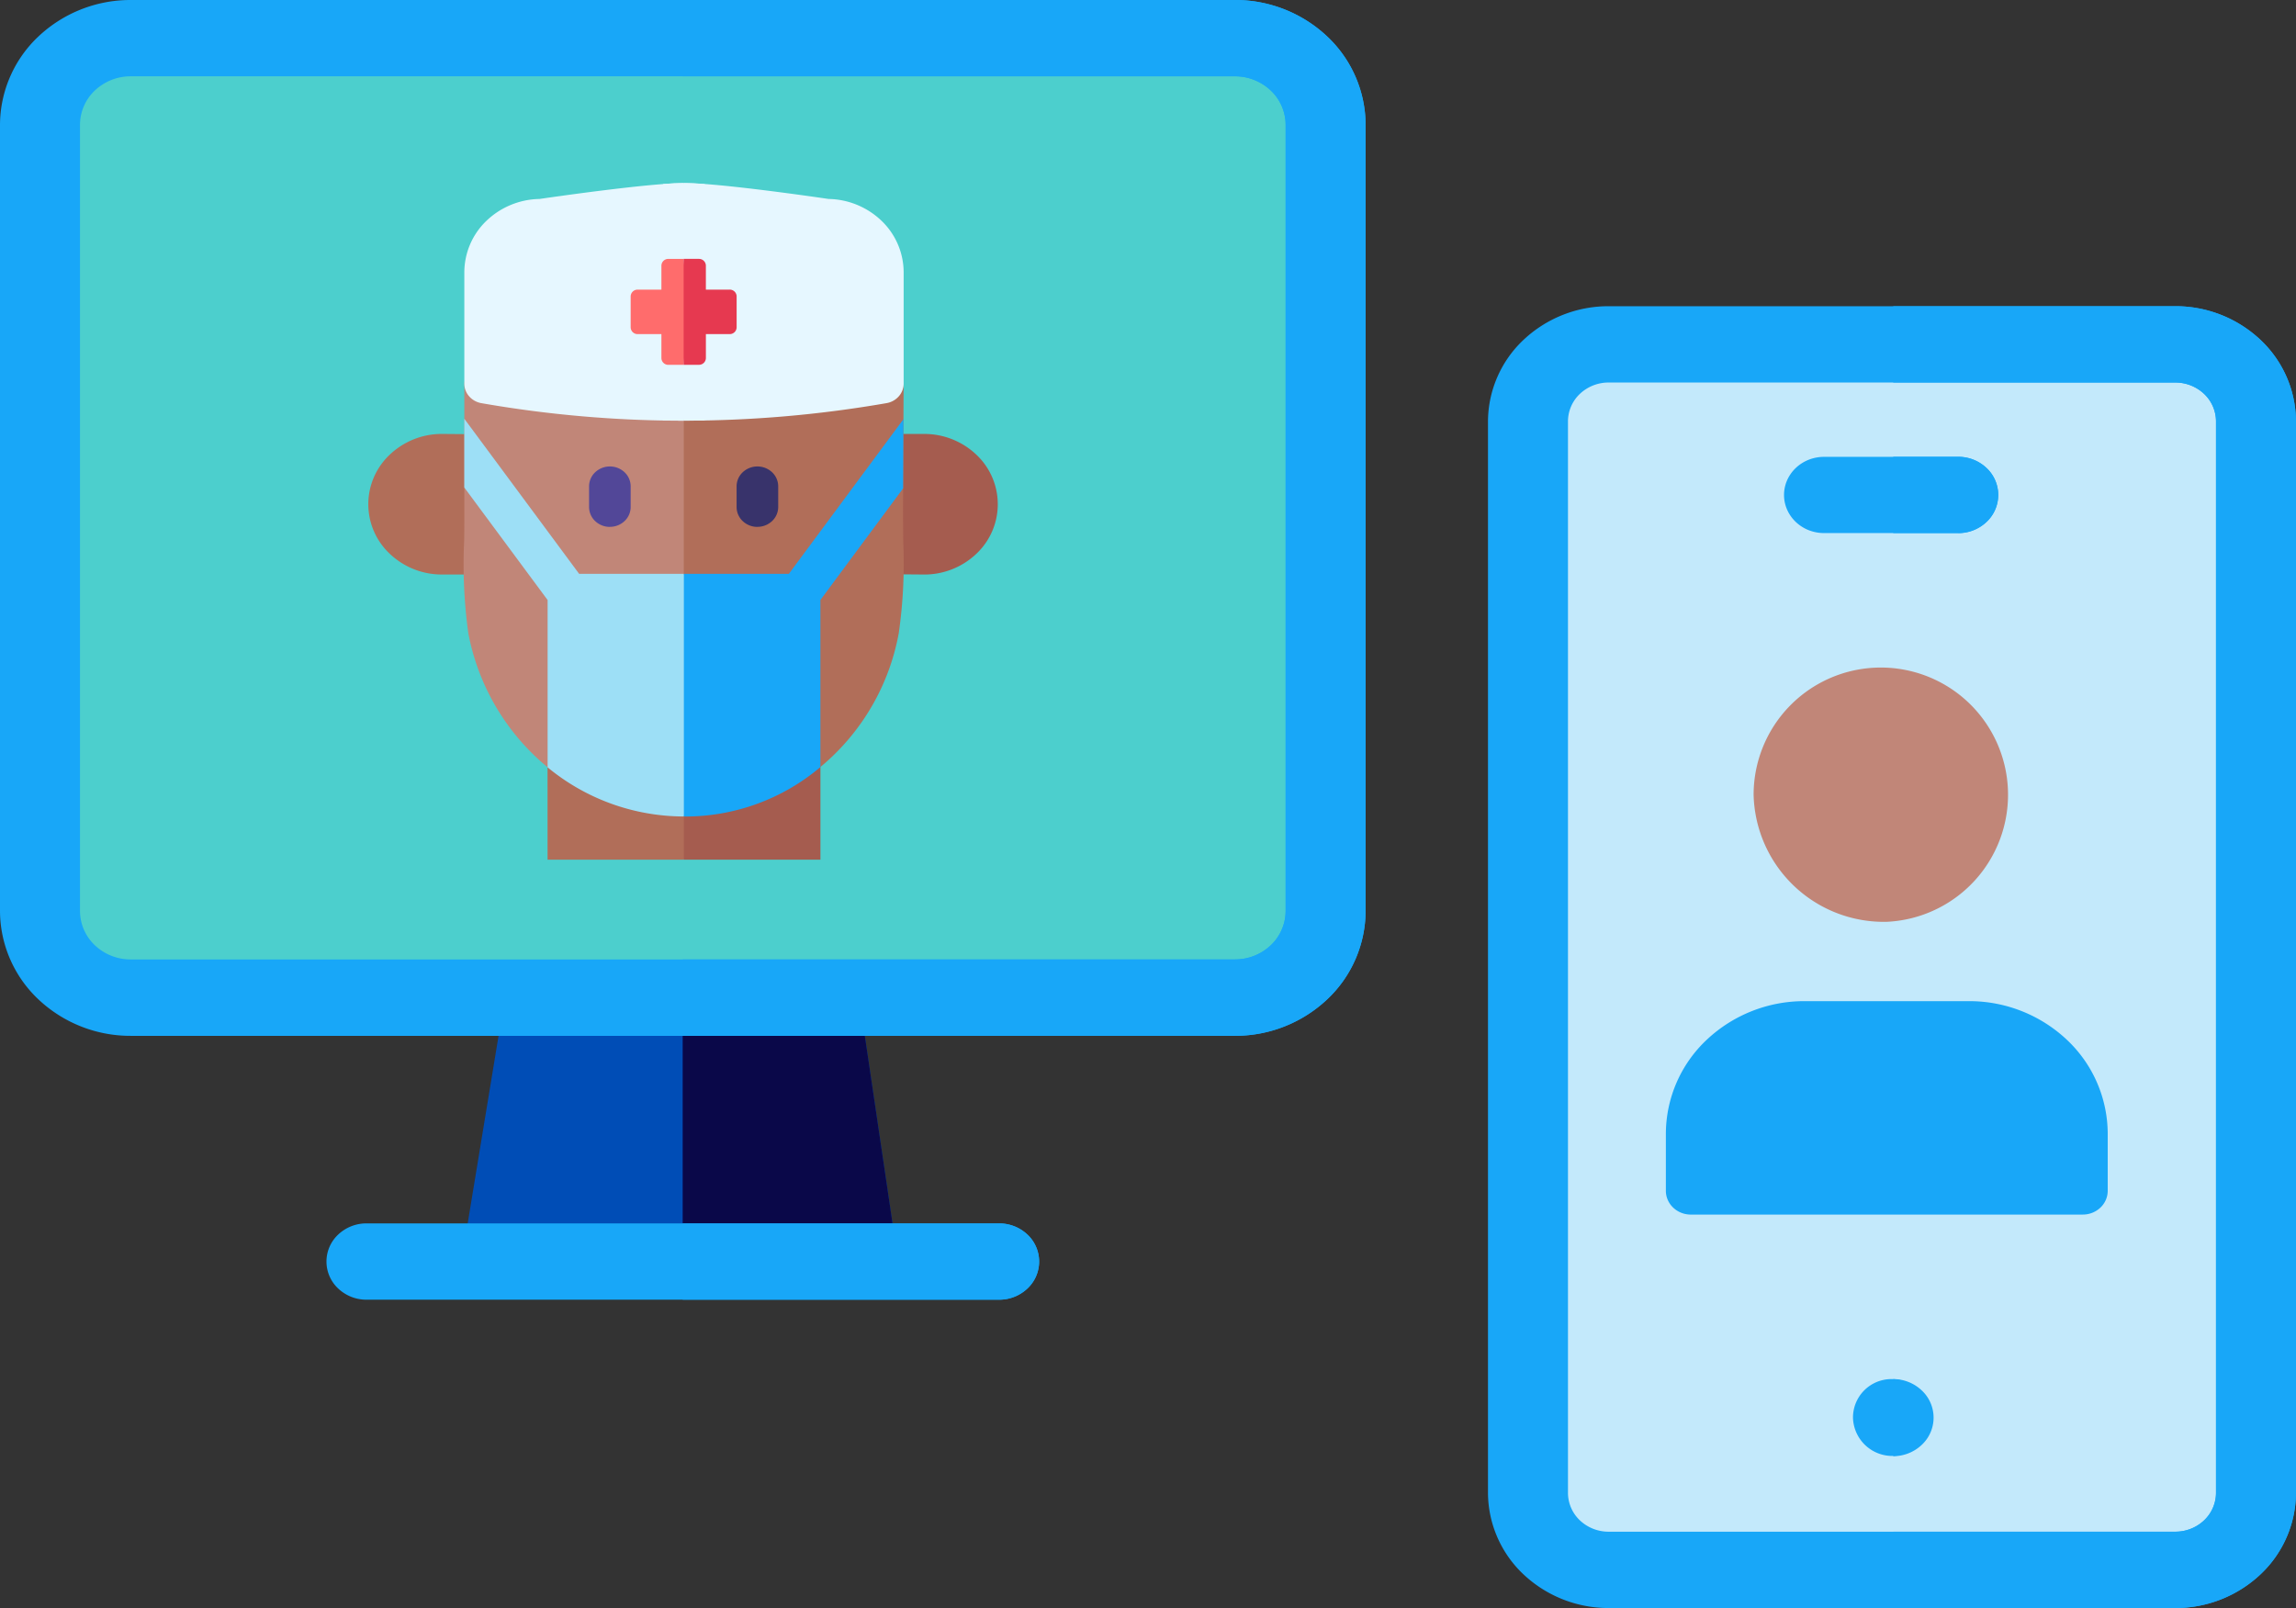 <svg xmlns="http://www.w3.org/2000/svg" xmlns:xlink="http://www.w3.org/1999/xlink" width="141.921" height="99.404" viewBox="0 0 141.921 99.404">
  <rect x="0" y="0" width="141.921" height="99.404" fill="#333333" stroke="none"/>
  <defs>
    <clipPath id="clip-path">
      <rect id="Rectangle_1012" data-name="Rectangle 1012" width="141.921" height="99.404" fill="#fff"/>
    </clipPath>
  </defs>
  <g id="medicine" clip-path="url(#clip-path)">
    <path id="Path_15966" data-name="Path 15966" d="M88.861,74.479H20.607a5.746,5.746,0,0,1-3.964-1.567A5.227,5.227,0,0,1,15,69.13V20.516a5.227,5.227,0,0,1,1.642-3.782,5.747,5.747,0,0,1,3.964-1.567H88.861a5.747,5.747,0,0,1,3.965,1.567,5.227,5.227,0,0,1,1.642,3.782V69.13a5.227,5.227,0,0,1-1.642,3.782,5.746,5.746,0,0,1-3.964,1.567Z" transform="translate(-12.528 -12.809)" fill="#4ccfcd"/>
    <path id="Path_15967" data-name="Path 15967" d="M290.18,15.167H256.044V74.479H290.18a5.84,5.84,0,0,0,2.146-.407,5.633,5.633,0,0,0,1.819-1.159,5.341,5.341,0,0,0,1.215-1.735,5.135,5.135,0,0,0,.427-2.047V20.516a5.227,5.227,0,0,0-1.642-3.782,5.746,5.746,0,0,0-3.965-1.567Z" transform="translate(-213.847 -12.809)" fill="#4ccfcd"/>
    <path id="Path_15968" data-name="Path 15968" d="M173.041,408.728l2.688-16.332h21.9l2.412,16.33Z" transform="translate(-144.523 -330.726)" fill="#004db6"/>
    <path id="Path_15969" data-name="Path 15969" d="M256.044,408.734h13.324l-2.412-16.33H256.044Z" transform="translate(-213.847 -330.732)" fill="#0a0849"/>
    <path id="Path_15970" data-name="Path 15970" d="M76.333,64.2H8.079a8.29,8.29,0,0,1-5.71-2.26A7.541,7.541,0,0,1,0,56.488V7.874A7.541,7.541,0,0,1,2.369,2.427,8.289,8.289,0,0,1,8.079.167H76.333a8.29,8.29,0,0,1,5.71,2.26,7.541,7.541,0,0,1,2.369,5.447V56.488a7.541,7.541,0,0,1-2.369,5.447,8.29,8.29,0,0,1-5.71,2.26ZM8.079,4.884a3.216,3.216,0,0,0-2.215.877,2.926,2.926,0,0,0-.919,2.114V56.488A2.926,2.926,0,0,0,5.863,58.6a3.216,3.216,0,0,0,2.215.877H76.333a3.217,3.217,0,0,0,2.216-.877,2.926,2.926,0,0,0,.919-2.114V7.874a2.926,2.926,0,0,0-.919-2.114,3.216,3.216,0,0,0-2.215-.877Z" transform="translate(0 -0.167)" fill="#18a7f8"/>
    <path id="Path_15971" data-name="Path 15971" d="M290.18.167H256.044V4.884H290.18a3.217,3.217,0,0,1,2.215.877,2.927,2.927,0,0,1,.919,2.114V56.488A2.926,2.926,0,0,1,292.4,58.6a3.216,3.216,0,0,1-2.215.877H256.044V64.2H290.18a8.29,8.29,0,0,0,5.71-2.26,7.541,7.541,0,0,0,2.369-5.448V7.874a7.541,7.541,0,0,0-2.369-5.448,8.29,8.29,0,0,0-5.71-2.26Z" transform="translate(-213.847 -0.167)" fill="#18a7f8"/>
    <path id="Path_15972" data-name="Path 15972" d="M164.027,485.9H124.919a2.534,2.534,0,0,1-1.748-.691,2.283,2.283,0,0,1,0-3.335,2.534,2.534,0,0,1,1.748-.691h39.108a2.534,2.534,0,0,1,1.748.691,2.283,2.283,0,0,1,0,3.335A2.534,2.534,0,0,1,164.027,485.9Z" transform="translate(-102.267 -405.557)" fill="#18a7f8"/>
    <path id="Path_15973" data-name="Path 15973" d="M275.609,481.187H256.047V485.9h19.562a2.534,2.534,0,0,0,1.748-.691,2.283,2.283,0,0,0,0-3.335A2.534,2.534,0,0,0,275.609,481.187Z" transform="translate(-213.85 -405.557)" fill="#18a7f8"/>
    <path id="Path_15974" data-name="Path 15974" d="M205.379,292.884H213.8l1.714-4.224-1.714-4.224h-8.424Z" transform="translate(-171.532 -239.741)" fill="#b16e59"/>
    <path id="Path_15975" data-name="Path 15975" d="M256.493,284.436h8.442v8.448h-8.442Z" transform="translate(-214.222 -239.741)" fill="#a55c4f"/>
    <path id="Path_15976" data-name="Path 15976" d="M327.818,179.465l-2.431-.02a1.316,1.316,0,0,1-.905-.367,1.2,1.2,0,0,1-.368-.871c.006-.677,0-5.529,0-6.206a1.2,1.2,0,0,1,.377-.867,1.317,1.317,0,0,1,.909-.359h2.419a4.669,4.669,0,0,1,3.221,1.273,4.206,4.206,0,0,1,0,6.145,4.668,4.668,0,0,1-3.221,1.273Z" transform="translate(-270.699 -143.95)" fill="#a55c4f"/>
    <path id="Path_15977" data-name="Path 15977" d="M145.183,179.465h-2.521a4.666,4.666,0,0,1-3.2-1.282,4.2,4.2,0,0,1,0-6.127,4.666,4.666,0,0,1,3.2-1.282l2.431.02a1.317,1.317,0,0,1,.905.367,1.2,1.2,0,0,1,.368.87c-.006.677.1,5.529.1,6.206a1.2,1.2,0,0,1-.377.867,1.317,1.317,0,0,1-.909.359Z" transform="translate(-115.369 -143.95)" fill="#b16e59"/>
    <path id="Path_15978" data-name="Path 15978" d="M175.33,143.711a1.318,1.318,0,0,0-.909.359,1.2,1.2,0,0,0-.377.867c0,.362,0,8.006,0,8.223q0,.725-.011,1.39a31.173,31.173,0,0,0,.257,5.734,14.127,14.127,0,0,0,4.365,7.824c.172.157.358.318.536.466a72.8,72.8,0,0,0,8.424.584l1.714-14.575-1.714-10.768C181.6,143.763,175.683,143.711,175.33,143.711Z" transform="translate(-145.342 -121.142)" fill="#c18678"/>
    <path id="Path_15979" data-name="Path 15979" d="M270.038,153.46c0-.11.012-2.706.022-4.792.009-1.794.014-2.9.014-2.956a1.2,1.2,0,0,0-.377-.867,1.318,1.318,0,0,0-.909-.359h0c-.356,0-6.37-.053-12.3-.106v25.343c1.411-.34,5.467-.313,8.44-.6.167-.139.345-.293.507-.442a14.01,14.01,0,0,0,4.34-7.835l.005-.033a30.526,30.526,0,0,0,.274-5.614C270.049,154.655,270.041,154.1,270.038,153.46Z" transform="translate(-214.221 -121.705)" fill="#b16e59"/>
    <path id="Path_15980" data-name="Path 15980" d="M181.259,174.382l-7.1-9.59v4.252L179.309,176v10.343a13.246,13.246,0,0,0,8.424,3.037l1.649-7.865-1.65-7.134Z" transform="translate(-145.46 -138.908)" fill="#9ddff6"/>
    <path id="Path_15981" data-name="Path 15981" d="M262.982,174.555l-6.489,0v15a12.926,12.926,0,0,0,8.44-3.056V176.171l5.113-6.9c.006-1.245.014-2.94.02-4.276Z" transform="translate(-214.222 -139.081)" fill="#18a7f8"/>
    <path id="Path_15982" data-name="Path 15982" d="M265.443,73.12c-.843-.124-6.777-.984-8.941-.984H256.5V86.826a73.176,73.176,0,0,0,12.526-1.085,1.3,1.3,0,0,0,.756-.421,1.192,1.192,0,0,0,.3-.786V77.647a4.424,4.424,0,0,0-1.352-3.163,4.859,4.859,0,0,0-3.282-1.364Z" transform="translate(-214.225 -60.821)" fill="#e6f7ff"/>
    <path id="Path_15983" data-name="Path 15983" d="M178.792,73.121a4.859,4.859,0,0,0-3.283,1.364,4.425,4.425,0,0,0-1.352,3.163v6.888a1.193,1.193,0,0,0,.3.786,1.3,1.3,0,0,0,.756.421,72.764,72.764,0,0,0,12.509,1.085h.005l1.106-7.345-1.105-7.345c-2.1,0-8.029.851-8.935.984Z" transform="translate(-145.456 -60.821)" fill="#e6f7ff"/>
    <path id="Path_15984" data-name="Path 15984" d="M248.732,72.195V86.813c.4.007.873.012,1.279.012l.792-7.344-.792-7.345c-.333,0-.812.024-1.279.059Z" transform="translate(-207.74 -60.82)" fill="#e6f7ff"/>
    <path id="Path_15985" data-name="Path 15985" d="M257.76,86.813V72.2c-.5-.037-.941-.059-1.285-.059h-.006V86.826h0q.648,0,1.3-.012Z" transform="translate(-214.197 -60.821)" fill="#e6f7ff"/>
    <path id="Path_15986" data-name="Path 15986" d="M277.569,187.3a1.317,1.317,0,0,1-.909-.359,1.2,1.2,0,0,1-.377-.867V184.79a1.2,1.2,0,0,1,.377-.867,1.329,1.329,0,0,1,1.818,0,1.2,1.2,0,0,1,.377.867v1.281a1.2,1.2,0,0,1-.377.867,1.317,1.317,0,0,1-.909.359Z" transform="translate(-230.752 -154.729)" fill="#38336b"/>
    <path id="Path_15987" data-name="Path 15987" d="M222.235,187.3a1.317,1.317,0,0,1-.909-.359,1.2,1.2,0,0,1-.377-.867V184.79a1.2,1.2,0,0,1,.377-.867,1.329,1.329,0,0,1,1.818,0,1.2,1.2,0,0,1,.376.867v1.281a1.2,1.2,0,0,1-.376.867,1.318,1.318,0,0,1-.909.359Z" transform="translate(-184.537 -154.729)" fill="#524798"/>
    <path id="Path_15988" data-name="Path 15988" d="M613.11,211.317H578.088a5.114,5.114,0,0,1-3.528-1.394,4.651,4.651,0,0,1-1.461-3.365V140.318a4.651,4.651,0,0,1,1.461-3.365,5.113,5.113,0,0,1,3.528-1.394H613.11a5.113,5.113,0,0,1,3.528,1.394,4.651,4.651,0,0,1,1.461,3.365v66.239a4.572,4.572,0,0,1-.38,1.821,4.75,4.75,0,0,1-1.081,1.544,5.011,5.011,0,0,1-1.618,1.032,5.2,5.2,0,0,1-1.909.362Z" transform="translate(-478.651 -114.271)" fill="#c3e9fb"/>
    <path id="Path_15989" data-name="Path 15989" d="M600.582,201.034H565.56a7.656,7.656,0,0,1-5.273-2.087,6.965,6.965,0,0,1-2.188-5.031V127.677a6.965,6.965,0,0,1,2.188-5.031,7.655,7.655,0,0,1,5.273-2.087h35.023a7.655,7.655,0,0,1,5.273,2.087,6.964,6.964,0,0,1,2.188,5.031v66.239a6.964,6.964,0,0,1-2.188,5.031,7.656,7.656,0,0,1-5.273,2.087ZM565.56,125.276a2.582,2.582,0,0,0-1.779.7,2.35,2.35,0,0,0-.738,1.7v66.239a2.35,2.35,0,0,0,.738,1.7,2.582,2.582,0,0,0,1.779.7h35.023a2.583,2.583,0,0,0,1.779-.7,2.349,2.349,0,0,0,.738-1.7V127.677a2.349,2.349,0,0,0-.738-1.7,2.582,2.582,0,0,0-1.779-.7Z" transform="translate(-466.123 -101.63)" fill="#18a7f8"/>
    <path id="Path_15990" data-name="Path 15990" d="M697.481,547.144a2.377,2.377,0,1,0-2.488-2.374A2.433,2.433,0,0,0,697.481,547.144Z" transform="translate(-580.456 -457.142)" fill="#18a7f8"/>
    <path id="Path_15991" data-name="Path 15991" d="M679.874,184.471h-8.3a2.575,2.575,0,0,1-.946-.18,2.486,2.486,0,0,1-.8-.511,2.356,2.356,0,0,1-.536-.765,2.258,2.258,0,0,1,0-1.8,2.357,2.357,0,0,1,.536-.765,2.483,2.483,0,0,1,.8-.511,2.575,2.575,0,0,1,.946-.18h8.3a2.534,2.534,0,0,1,1.748.691,2.283,2.283,0,0,1,0,3.335,2.534,2.534,0,0,1-1.748.691Z" transform="translate(-558.83 -151.518)" fill="#18a7f8"/>
    <path id="Path_15992" data-name="Path 15992" d="M727.526,120.559H710.092v4.717h17.434a2.582,2.582,0,0,1,1.779.7,2.349,2.349,0,0,1,.738,1.7v66.239a2.349,2.349,0,0,1-.738,1.7,2.583,2.583,0,0,1-1.779.7H710.092v4.717h17.434a7.656,7.656,0,0,0,5.273-2.087,6.964,6.964,0,0,0,2.188-5.031V127.677a6.964,6.964,0,0,0-2.188-5.031,7.655,7.655,0,0,0-5.273-2.087Z" transform="translate(-593.067 -101.63)" fill="#18a7f8"/>
    <path id="Path_15993" data-name="Path 15993" d="M714.11,179.754h-4.018v4.717h4.018a2.534,2.534,0,0,0,1.748-.691,2.283,2.283,0,0,0,0-3.335,2.534,2.534,0,0,0-1.748-.691Z" transform="translate(-593.067 -151.518)" fill="#18a7f8"/>
    <path id="Path_15994" data-name="Path 15994" d="M710.092,542.4v4.757a2.555,2.555,0,0,0,1.763-.7,2.3,2.3,0,0,0,0-3.364,2.555,2.555,0,0,0-1.763-.7Z" transform="translate(-593.067 -457.141)" fill="#18a7f8"/>
    <path id="Path_15995" data-name="Path 15995" d="M665.957,278.386a7.863,7.863,0,1,0-8.233-7.854A8.05,8.05,0,0,0,665.957,278.386Z" transform="translate(-549.329 -221.403)" fill="#c18678"/>
    <path id="Path_15996" data-name="Path 15996" d="M650.586,406.993H626.354a1.6,1.6,0,0,1-.589-.112,1.549,1.549,0,0,1-.5-.319,1.468,1.468,0,0,1-.334-.477,1.412,1.412,0,0,1-.117-.562v-3.536a8,8,0,0,1,2.512-5.787,8.792,8.792,0,0,1,6.066-2.4h10.156a8.792,8.792,0,0,1,6.066,2.4,8,8,0,0,1,2.512,5.787v3.536a1.436,1.436,0,0,1-.451,1.039,1.578,1.578,0,0,1-1.089.43Z" transform="translate(-521.843 -331.912)" fill="#18a7f8"/>
    <path id="Path_15998" data-name="Path 15998" d="M142.725,121.011a.425.425,0,0,0-.425.425v1.475h-1.475a.425.425,0,0,0-.425.425v1.9a.425.425,0,0,0,.425.425H142.3v1.475a.425.425,0,0,0,.425.425h.95l.283-3.369-.283-3.179Z" transform="translate(-101.417 -105.007)" fill="#ff6c6c"/>
    <path id="Path_15999" data-name="Path 15999" d="M258.849,122.91h-1.475v-1.475a.425.425,0,0,0-.425-.425H256v6.548h.95a.425.425,0,0,0,.425-.425V125.66h1.475a.425.425,0,0,0,.425-.425v-1.9A.425.425,0,0,0,258.849,122.91Z" transform="translate(-213.742 -105.007)" fill="#e63950"/>
  </g>
</svg>
